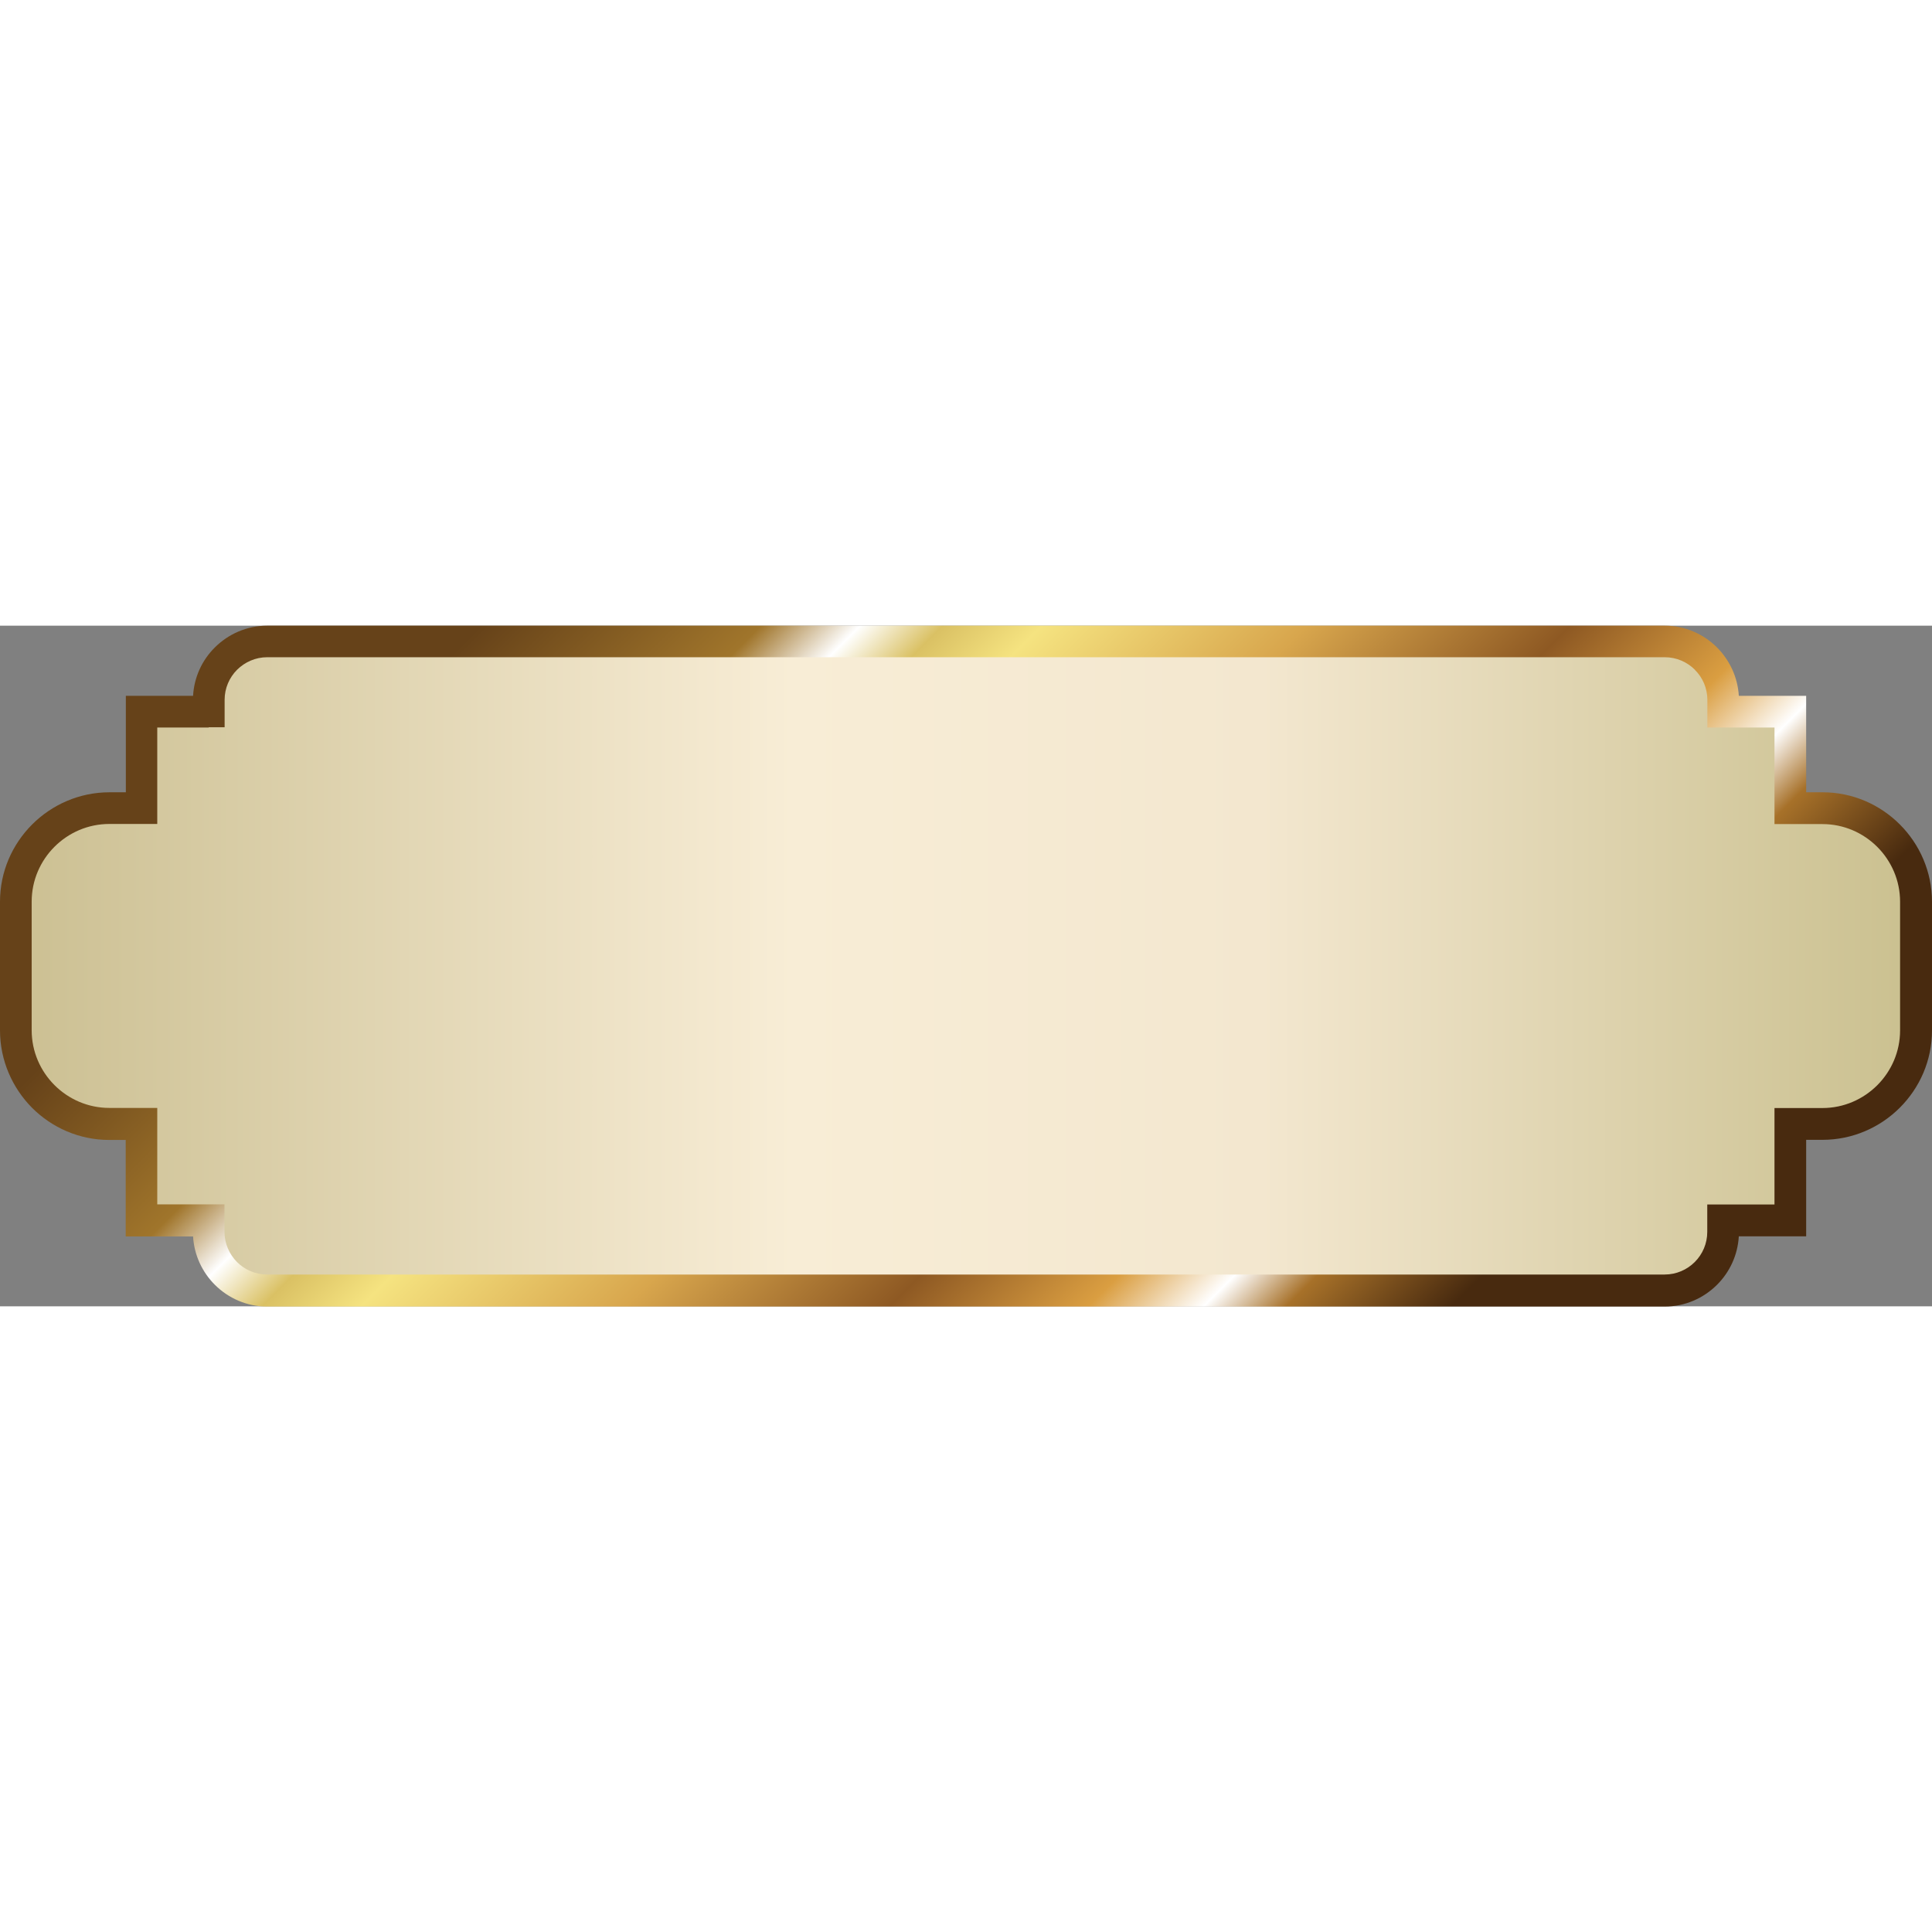 
<svg version="1.1" id="Layer_1" xmlns="http://www.w3.org/2000/svg" xmlns:xlink="http://www.w3.org/1999/xlink" x="0px" y="0px"
	 viewBox="0 0 159.21 56.09" width="100" height="100" style="enable-background:new 0 0 159.21 56.09;" xml:space="preserve">
<rect x="0" y="0" width="159.21" height="56.09" fill="#808080" stroke="none"/>
<style type="text/css">
	.st0{fill-rule:evenodd;clip-rule:evenodd;fill:url(#SVGID_1_);}
	.st1{fill-rule:evenodd;clip-rule:evenodd;fill:url(#vintage_1_);}
</style>
<linearGradient id="SVGID_1_" gradientUnits="userSpaceOnUse" x1="-0.781" y1="28.045" x2="160.481" y2="28.045">
	<stop  offset="0" style="stop-color:#CABE90"/>
	<stop  offset="0.41" style="stop-color:#F8EDD6"/>
	<stop  offset="0.65" style="stop-color:#F3E7CF"/>
	<stop  offset="1" style="stop-color:#C8BE8C"/>
</linearGradient>
<path class="st0" d="M11.66,7.08h5.54V6.12c0-2.65,2.17-4.82,4.82-4.82h115.16c2.65,0,4.82,2.17,4.82,4.82v0.96h5.54v7.95h2.65
	c4.24,0,7.71,3.47,7.71,7.71v10.6c0,4.24-3.47,7.71-7.71,7.71h-2.65v7.95H142v0.96c0,2.65-2.17,4.82-4.82,4.82H22.02
	c-2.65,0-4.82-2.17-4.82-4.82v-0.96h-5.54v-7.95H9.01c-4.24,0-7.71-3.47-7.71-7.71v-10.6c0-4.24,3.47-7.71,7.71-7.71h2.65V7.08z"/>
<linearGradient id="vintage_1_" gradientUnits="userSpaceOnUse" x1="113.634" y1="62.075" x2="45.563" y2="-5.995">
	<stop  offset="0" style="stop-color:#482A0F"/>
	<stop  offset="0.1" style="stop-color:#A77129"/>
	<stop  offset="0.15" style="stop-color:#FFFFFF"/>
	<stop  offset="0.22" style="stop-color:#DA9E41"/>
	<stop  offset="0.34" style="stop-color:#8E5923"/>
	<stop  offset="0.5" style="stop-color:#D8A64D"/>
	<stop  offset="0.66" style="stop-color:#F5E380"/>
	<stop  offset="0.72" style="stop-color:#DAC164"/>
	<stop  offset="0.77" style="stop-color:#FFFFFF"/>
	<stop  offset="0.83" style="stop-color:#A0752B"/>
	<stop  offset="1" style="stop-color:#664219"/>
</linearGradient>
<path id="vintage" class="st1" d="M11.66,5.78h4.25C16,4.23,16.66,2.83,17.7,1.8C18.81,0.69,20.34,0,22.02,0h115.16
	c1.68,0,3.21,0.69,4.32,1.8l0,0l0,0c1.03,1.04,1.7,2.44,1.79,3.98h4.25h1.3v1.3v6.65h1.35c2.48,0,4.73,1.01,6.37,2.65
	c1.63,1.63,2.65,3.89,2.65,6.37v10.6c0,2.48-1.01,4.73-2.65,6.37c-1.63,1.63-3.89,2.65-6.37,2.65h-1.35v6.65v1.3h-1.3h-4.25
	c-0.09,1.55-0.75,2.95-1.79,3.99c-1.11,1.11-2.64,1.8-4.32,1.8H22.02c-1.68,0-3.21-0.69-4.32-1.8l0,0c-1.03-1.03-1.7-2.43-1.79-3.98
	h-4.25h-1.3v-1.3v-6.65H9.01c-2.48,0-4.73-1.01-6.37-2.65C1.01,38.08,0,35.82,0,33.35v-10.6c0-2.48,1.01-4.73,2.65-6.37
	c1.63-1.63,3.89-2.65,6.37-2.65h1.35V7.08v-1.3H11.66L11.66,5.78z M17.2,8.39h-4.24v6.65v1.3h-1.3H9.01c-1.76,0-3.36,0.72-4.52,1.88
	c-1.16,1.16-1.88,2.76-1.88,4.52v10.6c0,1.76,0.72,3.36,1.88,4.52c1.16,1.16,2.76,1.88,4.52,1.88h2.65h1.3v1.3v6.65h4.24h1.3v1.3
	v0.96c0,0.97,0.4,1.85,1.03,2.49c0.64,0.64,1.52,1.03,2.49,1.03h115.16c0.97,0,1.85-0.4,2.48-1.03c0.64-0.64,1.03-1.52,1.03-2.48
	v-0.96v-1.3h1.3h4.24v-6.65v-1.3h1.3h2.65c1.76,0,3.36-0.72,4.52-1.88c1.16-1.16,1.88-2.76,1.88-4.52v-10.6
	c0-1.76-0.72-3.36-1.88-4.52c-1.16-1.16-2.76-1.88-4.52-1.88h-2.65h-1.3v-1.3V8.39H142h-1.3v-1.3V6.12c0-0.97-0.39-1.85-1.03-2.48
	l0-0.01c-0.63-0.63-1.51-1.03-2.48-1.03H22.02c-0.97,0-1.84,0.4-2.48,1.03c-0.64,0.64-1.03,1.52-1.03,2.48v0.96v1.3H17.2z"/>
<g>
</g>
<g>
</g>
<g>
</g>
<g>
</g>
<g>
</g>
<g>
</g>
<g>
</g>
<g>
</g>
<g>
</g>
<g>
</g>
<g>
</g>
<g>
</g>
<g>
</g>
<g>
</g>
<g>
</g>
</svg>
